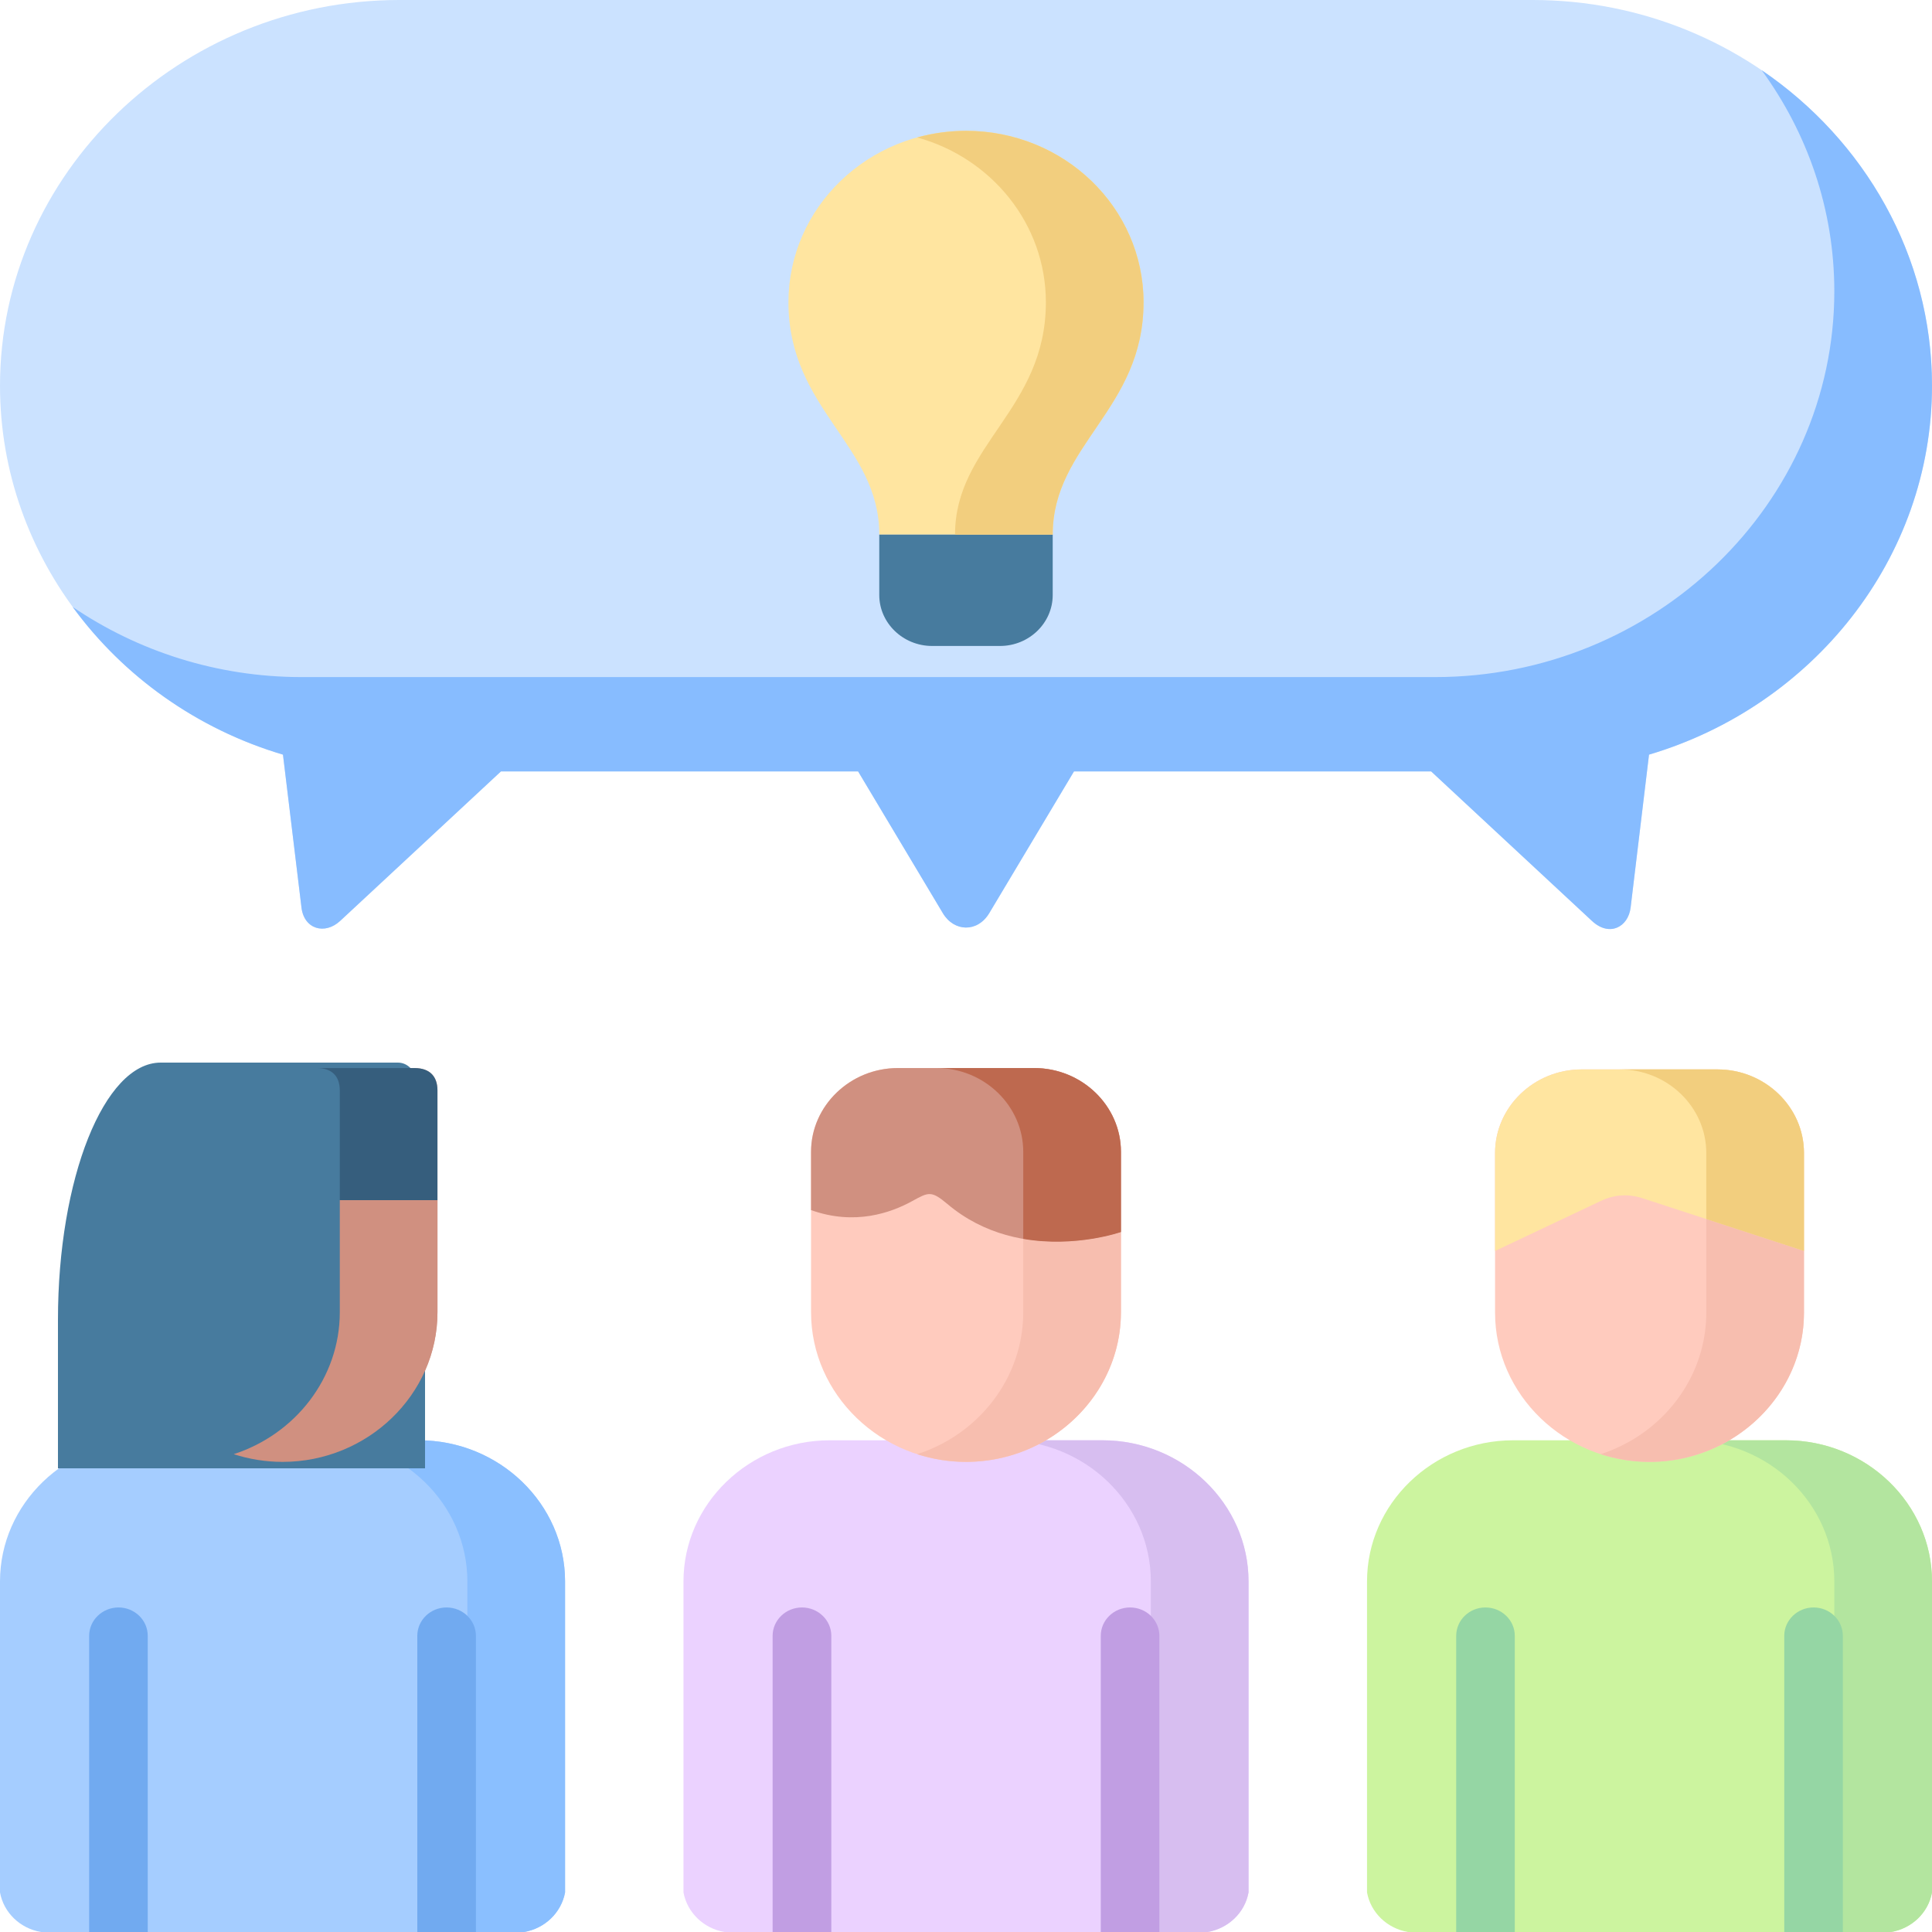 <svg width="100" height="100" viewBox="0 0 100 100" fill="none" xmlns="http://www.w3.org/2000/svg">
<path fill-rule="evenodd" clip-rule="evenodd" d="M7.567 74.549H21.681C25.843 74.549 29.248 77.838 29.248 81.852V97.952C29.053 98.998 28.204 99.817 27.127 100H2.121C1.043 99.817 0.189 98.998 0 97.952V81.852C0 77.837 3.405 74.549 7.567 74.549Z" fill="#A5CDFF"/>
<path fill-rule="evenodd" clip-rule="evenodd" d="M16.624 74.549H21.68C25.842 74.549 29.247 77.838 29.247 81.852V97.952C29.052 98.998 28.204 99.817 27.126 100H22.07C23.148 99.817 23.996 98.998 24.191 97.952V81.852C24.191 77.837 20.786 74.549 16.624 74.549Z" fill="#8ABFFF"/>
<path fill-rule="evenodd" clip-rule="evenodd" d="M42.943 74.549H57.063C61.219 74.549 64.624 77.838 64.624 81.852V97.952C64.435 98.998 63.581 99.817 62.503 100H37.498C36.42 99.817 35.571 98.998 35.377 97.952V81.852C35.377 77.837 38.782 74.549 42.943 74.549Z" fill="#EBD2FF"/>
<path fill-rule="evenodd" clip-rule="evenodd" d="M52.006 74.549H57.062C61.218 74.549 64.624 77.838 64.624 81.852V97.952C64.434 98.998 63.58 99.817 62.502 100H57.446C58.524 99.817 59.378 98.998 59.567 97.952V81.852C59.567 77.837 56.162 74.549 52.006 74.549Z" fill="#D7BEF0"/>
<path fill-rule="evenodd" clip-rule="evenodd" d="M78.319 74.549H92.438C96.6 74.549 99.999 77.838 99.999 81.852V97.952C99.81 98.998 98.962 99.817 97.878 100H72.878C71.801 99.817 70.946 98.998 70.757 97.952V81.852C70.757 77.837 74.157 74.549 78.319 74.549Z" fill="#CCF49F"/>
<path fill-rule="evenodd" clip-rule="evenodd" d="M87.382 74.549H92.439C96.601 74.549 100 77.838 100 81.852V97.952C99.811 98.998 98.963 99.817 97.879 100H92.823C93.906 99.817 94.755 98.998 94.944 97.952V81.852C94.944 77.837 91.544 74.549 87.382 74.549Z" fill="#B3E59F"/>
<path d="M21.6 100V84.669C21.6 83.861 22.277 83.202 23.114 83.202C23.951 83.202 24.633 83.861 24.633 84.669V100H21.6ZM4.615 84.669C4.615 83.861 5.297 83.202 6.134 83.202C6.971 83.202 7.647 83.861 7.647 84.669V100H4.615V84.669Z" fill="#71AAF0"/>
<path d="M56.976 100V84.669C56.976 83.861 57.653 83.202 58.49 83.202C59.332 83.202 60.009 83.861 60.009 84.669V100H56.976ZM39.991 84.669C39.991 83.861 40.673 83.202 41.51 83.202C42.347 83.202 43.029 83.861 43.029 84.669V100H39.991V84.669H39.991Z" fill="#C19EE3"/>
<path d="M92.353 100V84.669C92.353 83.861 93.035 83.202 93.872 83.202C94.709 83.202 95.385 83.861 95.385 84.669V100H92.353ZM75.373 84.669C75.373 83.861 76.049 83.202 76.886 83.202C77.723 83.202 78.405 83.861 78.405 84.669V100H75.373V84.669Z" fill="#95D6A4"/>
<path fill-rule="evenodd" clip-rule="evenodd" d="M25.929 39.929H44.416L48.802 47.265C49.381 48.24 50.596 48.278 51.204 47.265L55.589 39.929H74.077L82.395 47.664C83.307 48.516 84.281 47.979 84.402 46.972L85.353 39.06C93.809 36.552 100 28.923 100 19.965C100 8.986 90.701 0 79.328 0H20.672C9.304 0 0 8.986 0 19.965C0 28.923 6.191 36.552 14.647 39.06L15.604 46.972C15.736 48.095 16.814 48.406 17.611 47.664L25.929 39.929Z" fill="#CBE2FF"/>
<path fill-rule="evenodd" clip-rule="evenodd" d="M50 27.671H45.511C45.517 23.026 40.81 21.199 40.81 15.646C40.81 10.746 44.927 6.771 50 6.771C55.079 6.771 59.189 10.746 59.189 15.646C59.189 21.199 54.483 23.026 54.489 27.671H50Z" fill="#FFE5A0"/>
<path fill-rule="evenodd" clip-rule="evenodd" d="M54.488 27.671V30.799C54.488 32.25 53.262 33.435 51.76 33.435H48.246C46.744 33.435 45.511 32.25 45.511 30.799V27.671H54.488Z" fill="#477B9E"/>
<path fill-rule="evenodd" clip-rule="evenodd" d="M93.373 67.944C93.373 72.19 89.772 75.667 85.381 75.667C80.984 75.667 77.384 72.19 77.384 67.944V59.678C77.384 57.297 79.402 55.353 81.862 55.353H88.895C91.36 55.353 93.373 57.297 93.373 59.678V67.944Z" fill="#FFCBBE"/>
<path fill-rule="evenodd" clip-rule="evenodd" d="M22.643 67.921C22.643 72.179 19.032 75.667 14.623 75.667C10.209 75.667 6.604 72.179 6.604 67.921C6.604 65.153 6.604 62.385 6.604 59.617C6.604 57.236 8.622 55.282 11.092 55.282H21.451C22.271 55.282 22.643 55.741 22.643 56.439C22.643 60.264 22.643 64.09 22.643 67.921Z" fill="#D8A595"/>
<path fill-rule="evenodd" clip-rule="evenodd" d="M77.384 59.678V64.749L82.853 62.163C83.587 61.815 84.303 61.787 85.049 62.031L93.373 64.749V59.678C93.373 57.297 91.36 55.353 88.895 55.353H81.862C79.402 55.354 77.384 57.297 77.384 59.678Z" fill="#FFE5A0"/>
<path fill-rule="evenodd" clip-rule="evenodd" d="M3 68.314V76H22V58.554C22 56.411 21.558 55 20.588 55H8.317C5.391 55 3 61.002 3 68.314Z" fill="#477B9E"/>
<path fill-rule="evenodd" clip-rule="evenodd" d="M58.02 67.921C58.02 72.179 54.414 75.667 50 75.667C45.592 75.667 41.98 72.179 41.98 67.921V59.617C41.98 57.236 44.004 55.282 46.469 55.282H53.531C56.002 55.282 58.02 57.236 58.02 59.617V67.921Z" fill="#FFCBBE"/>
<path fill-rule="evenodd" clip-rule="evenodd" d="M41.98 59.617V62.634C44.244 63.448 46.13 62.767 47.214 62.169C48.062 61.704 48.2 61.615 49.037 62.318C52.889 65.58 58.02 63.769 58.02 63.769V59.617C58.02 57.236 56.002 55.282 53.532 55.282H46.469C44.004 55.282 41.98 57.236 41.98 59.617Z" fill="#D09080"/>
<path fill-rule="evenodd" clip-rule="evenodd" d="M17.588 62.119V67.921C17.588 71.326 15.277 74.239 12.096 75.268C12.893 75.523 13.741 75.667 14.624 75.667C19.032 75.667 22.644 72.179 22.644 67.921V62.119H17.588Z" fill="#D09080"/>
<path fill-rule="evenodd" clip-rule="evenodd" d="M21.451 55.282H16.395C17.215 55.282 17.587 55.741 17.587 56.439V62.119H22.643V56.439C22.643 55.741 22.271 55.282 21.451 55.282Z" fill="#365E7D"/>
<path fill-rule="evenodd" clip-rule="evenodd" d="M52.963 67.921C52.963 70.723 51.404 73.187 49.082 74.549C48.578 74.842 48.039 75.086 47.471 75.268C48.268 75.523 49.117 75.667 49.999 75.667C51.513 75.667 52.929 75.257 54.138 74.549C56.46 73.187 58.019 70.723 58.019 67.921V63.769C58.019 63.769 55.675 64.594 52.963 64.123V67.921H52.963Z" fill="#F7BEAF"/>
<path fill-rule="evenodd" clip-rule="evenodd" d="M48.475 55.282C50.945 55.282 52.963 57.236 52.963 59.617V64.124C55.675 64.594 58.02 63.769 58.02 63.769V59.617C58.02 57.236 56.002 55.282 53.531 55.282H48.475V55.282Z" fill="#BE694F"/>
<path fill-rule="evenodd" clip-rule="evenodd" d="M88.317 67.943C88.317 70.734 86.763 73.192 84.453 74.548C83.948 74.842 83.415 75.085 82.853 75.268C83.644 75.523 84.499 75.667 85.381 75.667C86.889 75.667 88.299 75.257 89.509 74.548C91.819 73.192 93.373 70.734 93.373 67.943V64.749L88.317 63.099V67.943Z" fill="#F7BEAF"/>
<path fill-rule="evenodd" clip-rule="evenodd" d="M88.896 55.353H83.839C86.304 55.353 88.317 57.297 88.317 59.678V63.099L93.373 64.749V59.677C93.373 57.297 91.361 55.353 88.896 55.353Z" fill="#F2CE7E"/>
<path fill-rule="evenodd" clip-rule="evenodd" d="M74.272 35.046H15.615C11.219 35.046 7.125 33.7 3.76 31.414C6.386 35.012 10.204 37.742 14.646 39.06L15.604 46.971C15.736 48.095 16.813 48.405 17.61 47.663L25.928 39.929H44.416L48.801 47.265C49.38 48.239 50.596 48.278 51.203 47.265L55.589 39.929H74.077L82.395 47.663C83.306 48.516 84.281 47.979 84.401 46.971L85.353 39.06C93.808 36.552 100 28.922 100 19.964C100 13.232 96.508 7.253 91.183 3.632C93.551 6.882 94.944 10.829 94.944 15.081C94.943 26.06 85.645 35.046 74.272 35.046Z" fill="#87BCFF"/>
<path fill-rule="evenodd" clip-rule="evenodd" d="M54.134 15.646C54.134 21.199 49.427 23.026 49.433 27.671H54.489C54.483 23.026 59.19 21.199 59.19 15.646C59.19 10.746 55.08 6.771 50 6.771C49.123 6.771 48.275 6.893 47.472 7.114C51.319 8.172 54.134 11.593 54.134 15.646Z" fill="#F2CE7E"/>
</svg>
